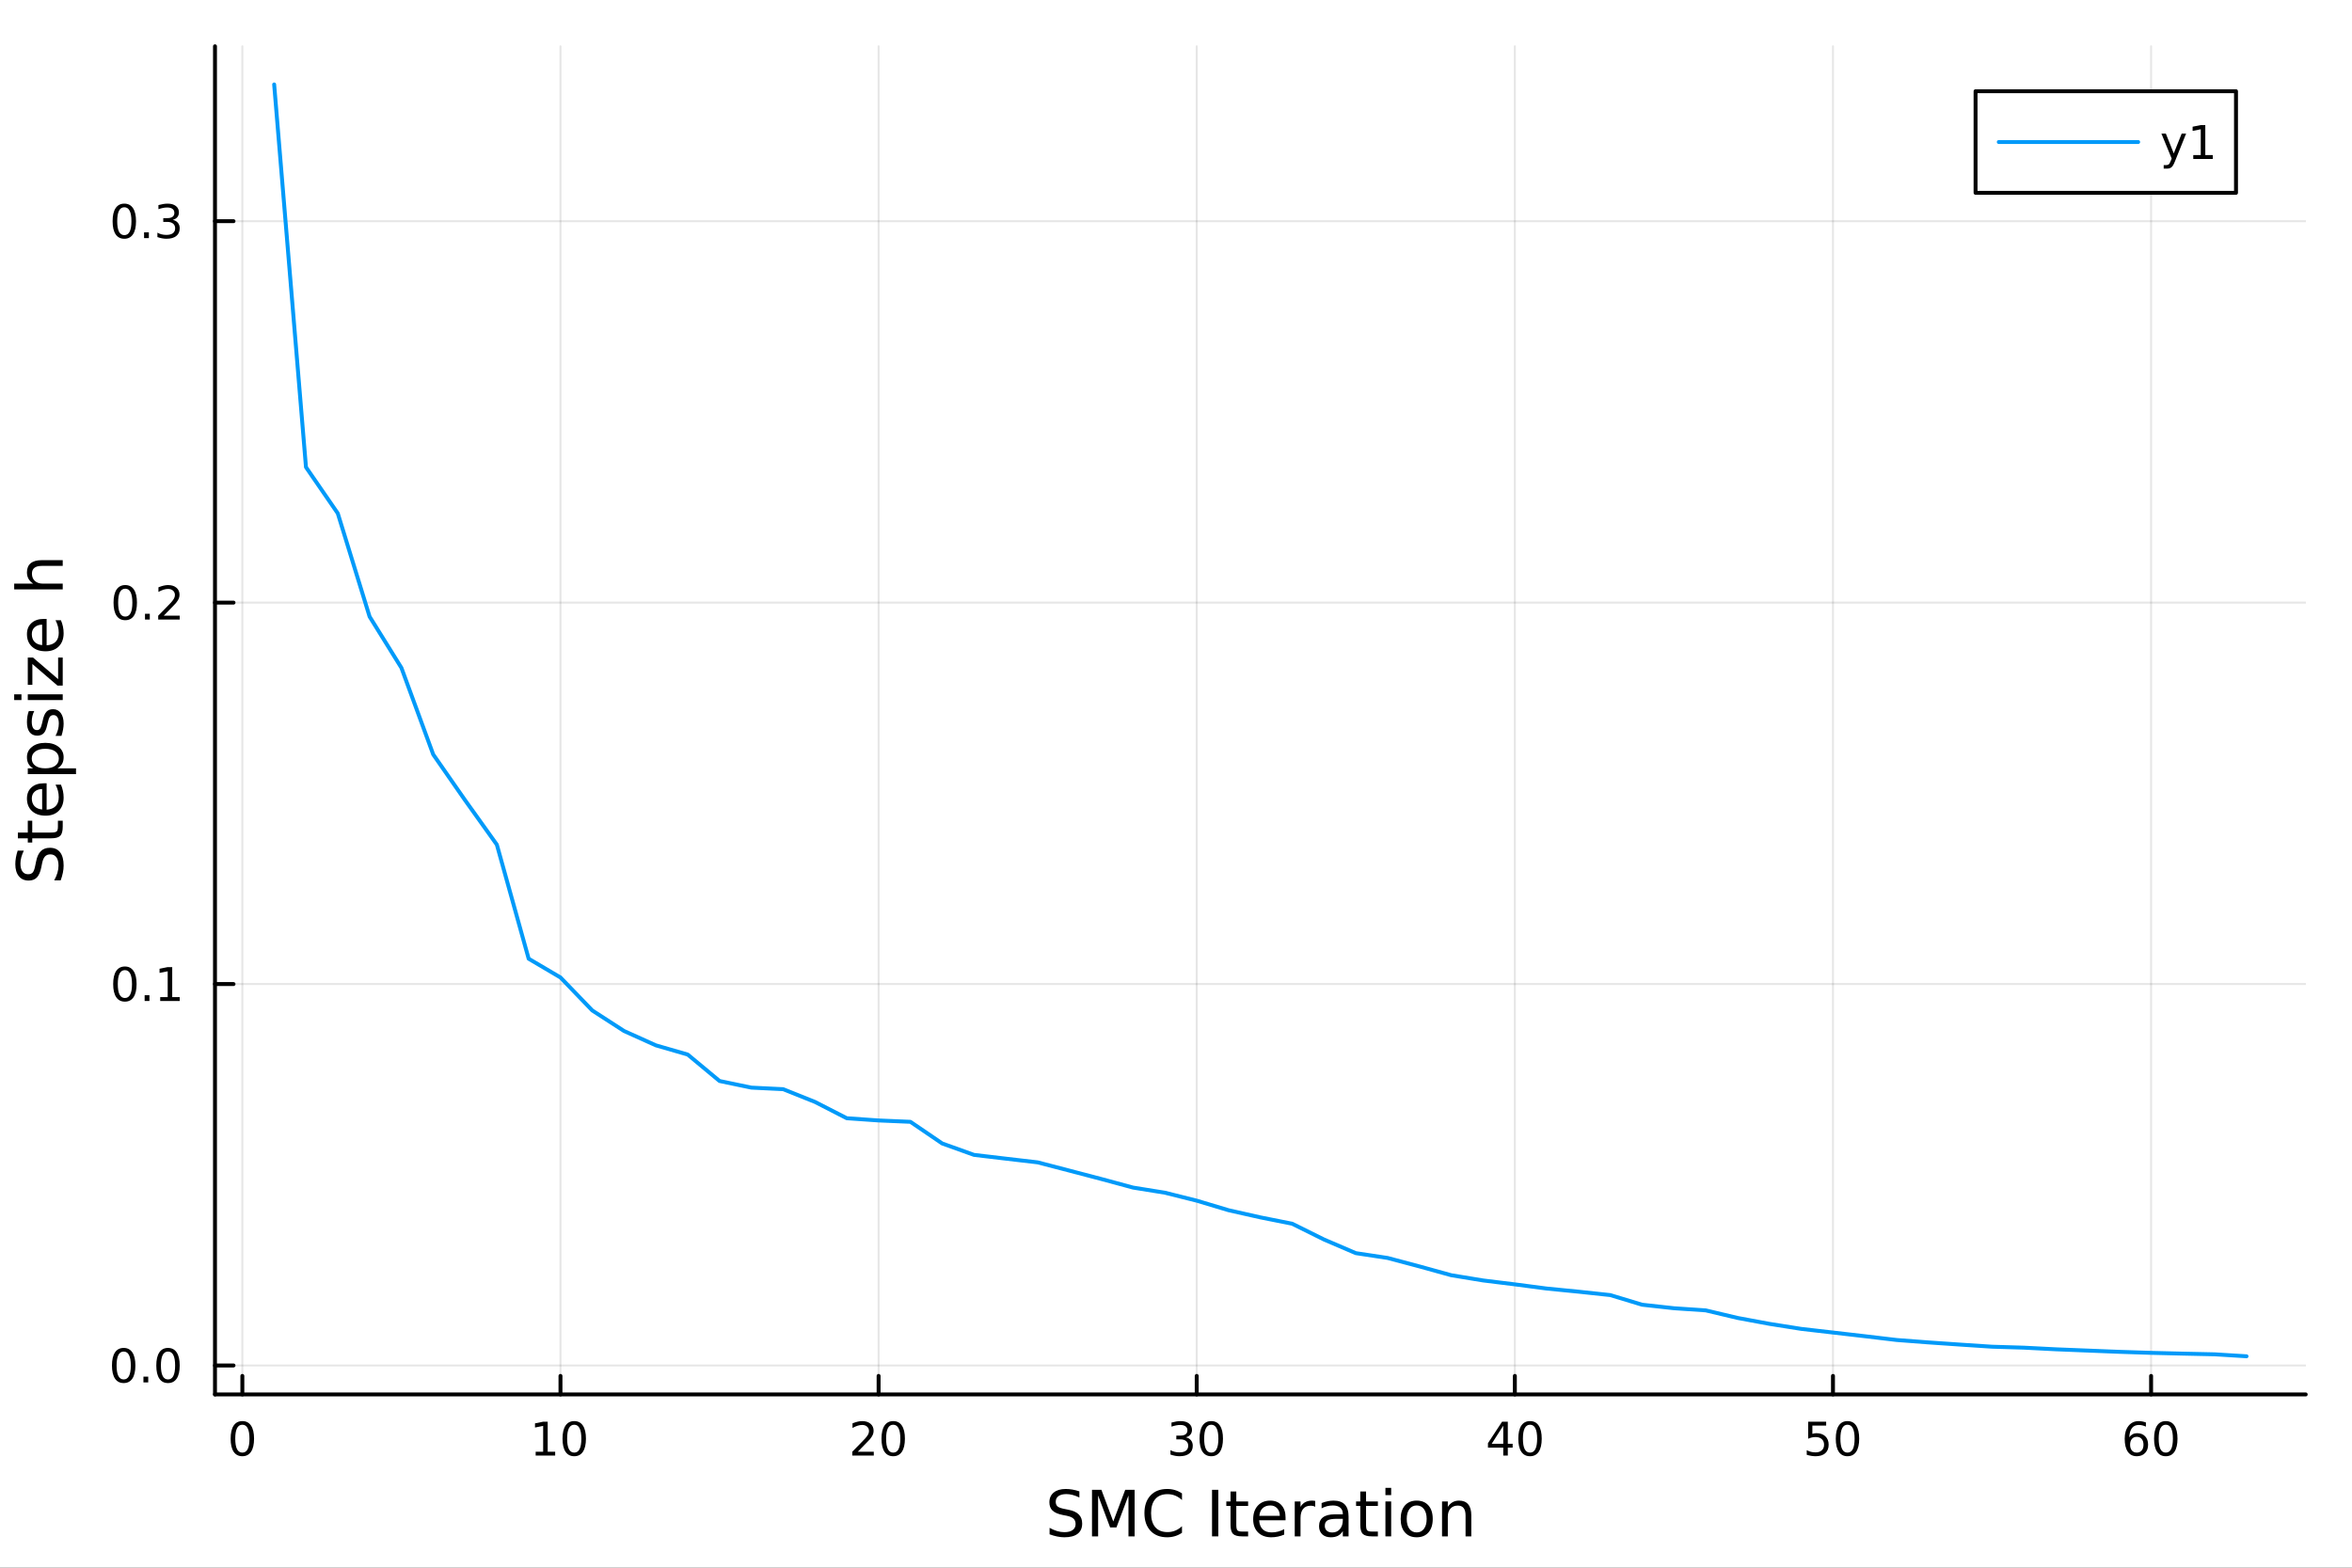 <?xml version="1.0" encoding="utf-8"?>
<svg xmlns="http://www.w3.org/2000/svg" xmlns:xlink="http://www.w3.org/1999/xlink" width="600" height="400" viewBox="0 0 2400 1600">
<rect x="0" y="0" width="2400" height="1600" fill="#333333" stroke="none"/>
<defs>
  <clipPath id="clip330">
    <rect x="0" y="0" width="2400" height="1600"/>
  </clipPath>
</defs>
<path clip-path="url(#clip330)" d="M0 1600 L2400 1600 L2400 0 L0 0  Z" fill="#ffffff" fill-rule="evenodd" fill-opacity="1"/>
<defs>
  <clipPath id="clip331">
    <rect x="480" y="0" width="1681" height="1600"/>
  </clipPath>
</defs>
<path clip-path="url(#clip330)" d="M219.38 1423.18 L2352.76 1423.18 L2352.76 47.244 L219.38 47.244  Z" fill="#ffffff" fill-rule="evenodd" fill-opacity="1"/>
<defs>
  <clipPath id="clip332">
    <rect x="219" y="47" width="2134" height="1377"/>
  </clipPath>
</defs>
<polyline clip-path="url(#clip332)" style="stroke:#000000; stroke-linecap:round; stroke-linejoin:round; stroke-width:2; stroke-opacity:0.1; fill:none" points="247.297,1423.18 247.297,47.244 "/>
<polyline clip-path="url(#clip332)" style="stroke:#000000; stroke-linecap:round; stroke-linejoin:round; stroke-width:2; stroke-opacity:0.1; fill:none" points="571.913,1423.18 571.913,47.244 "/>
<polyline clip-path="url(#clip332)" style="stroke:#000000; stroke-linecap:round; stroke-linejoin:round; stroke-width:2; stroke-opacity:0.1; fill:none" points="896.529,1423.18 896.529,47.244 "/>
<polyline clip-path="url(#clip332)" style="stroke:#000000; stroke-linecap:round; stroke-linejoin:round; stroke-width:2; stroke-opacity:0.1; fill:none" points="1221.14,1423.18 1221.14,47.244 "/>
<polyline clip-path="url(#clip332)" style="stroke:#000000; stroke-linecap:round; stroke-linejoin:round; stroke-width:2; stroke-opacity:0.1; fill:none" points="1545.76,1423.18 1545.76,47.244 "/>
<polyline clip-path="url(#clip332)" style="stroke:#000000; stroke-linecap:round; stroke-linejoin:round; stroke-width:2; stroke-opacity:0.1; fill:none" points="1870.38,1423.18 1870.38,47.244 "/>
<polyline clip-path="url(#clip332)" style="stroke:#000000; stroke-linecap:round; stroke-linejoin:round; stroke-width:2; stroke-opacity:0.1; fill:none" points="2194.99,1423.18 2194.99,47.244 "/>
<polyline clip-path="url(#clip332)" style="stroke:#000000; stroke-linecap:round; stroke-linejoin:round; stroke-width:2; stroke-opacity:0.1; fill:none" points="219.38,1393.62 2352.76,1393.62 "/>
<polyline clip-path="url(#clip332)" style="stroke:#000000; stroke-linecap:round; stroke-linejoin:round; stroke-width:2; stroke-opacity:0.1; fill:none" points="219.38,1004.33 2352.76,1004.33 "/>
<polyline clip-path="url(#clip332)" style="stroke:#000000; stroke-linecap:round; stroke-linejoin:round; stroke-width:2; stroke-opacity:0.1; fill:none" points="219.38,615.032 2352.76,615.032 "/>
<polyline clip-path="url(#clip332)" style="stroke:#000000; stroke-linecap:round; stroke-linejoin:round; stroke-width:2; stroke-opacity:0.1; fill:none" points="219.38,225.738 2352.76,225.738 "/>
<polyline clip-path="url(#clip330)" style="stroke:#000000; stroke-linecap:round; stroke-linejoin:round; stroke-width:4; stroke-opacity:1; fill:none" points="219.38,1423.18 2352.76,1423.18 "/>
<polyline clip-path="url(#clip330)" style="stroke:#000000; stroke-linecap:round; stroke-linejoin:round; stroke-width:4; stroke-opacity:1; fill:none" points="247.297,1423.18 247.297,1404.28 "/>
<polyline clip-path="url(#clip330)" style="stroke:#000000; stroke-linecap:round; stroke-linejoin:round; stroke-width:4; stroke-opacity:1; fill:none" points="571.913,1423.18 571.913,1404.28 "/>
<polyline clip-path="url(#clip330)" style="stroke:#000000; stroke-linecap:round; stroke-linejoin:round; stroke-width:4; stroke-opacity:1; fill:none" points="896.529,1423.18 896.529,1404.28 "/>
<polyline clip-path="url(#clip330)" style="stroke:#000000; stroke-linecap:round; stroke-linejoin:round; stroke-width:4; stroke-opacity:1; fill:none" points="1221.14,1423.18 1221.14,1404.28 "/>
<polyline clip-path="url(#clip330)" style="stroke:#000000; stroke-linecap:round; stroke-linejoin:round; stroke-width:4; stroke-opacity:1; fill:none" points="1545.76,1423.18 1545.76,1404.28 "/>
<polyline clip-path="url(#clip330)" style="stroke:#000000; stroke-linecap:round; stroke-linejoin:round; stroke-width:4; stroke-opacity:1; fill:none" points="1870.38,1423.18 1870.38,1404.28 "/>
<polyline clip-path="url(#clip330)" style="stroke:#000000; stroke-linecap:round; stroke-linejoin:round; stroke-width:4; stroke-opacity:1; fill:none" points="2194.99,1423.18 2194.99,1404.28 "/>
<path clip-path="url(#clip330)" d="M247.297 1454.1 Q243.686 1454.1 241.857 1457.66 Q240.052 1461.2 240.052 1468.33 Q240.052 1475.44 241.857 1479.01 Q243.686 1482.55 247.297 1482.55 Q250.931 1482.55 252.737 1479.01 Q254.566 1475.44 254.566 1468.33 Q254.566 1461.2 252.737 1457.66 Q250.931 1454.1 247.297 1454.1 M247.297 1450.39 Q253.107 1450.39 256.163 1455 Q259.242 1459.58 259.242 1468.33 Q259.242 1477.06 256.163 1481.67 Q253.107 1486.25 247.297 1486.25 Q241.487 1486.25 238.408 1481.67 Q235.353 1477.06 235.353 1468.33 Q235.353 1459.58 238.408 1455 Q241.487 1450.39 247.297 1450.39 Z" fill="#000000" fill-rule="nonzero" fill-opacity="1" /><path clip-path="url(#clip330)" d="M546.601 1481.64 L554.24 1481.64 L554.24 1455.28 L545.929 1456.95 L545.929 1452.69 L554.193 1451.02 L558.869 1451.02 L558.869 1481.64 L566.508 1481.64 L566.508 1485.58 L546.601 1485.58 L546.601 1481.64 Z" fill="#000000" fill-rule="nonzero" fill-opacity="1" /><path clip-path="url(#clip330)" d="M585.952 1454.1 Q582.341 1454.1 580.513 1457.66 Q578.707 1461.2 578.707 1468.33 Q578.707 1475.44 580.513 1479.01 Q582.341 1482.55 585.952 1482.55 Q589.587 1482.55 591.392 1479.01 Q593.221 1475.44 593.221 1468.33 Q593.221 1461.2 591.392 1457.66 Q589.587 1454.1 585.952 1454.1 M585.952 1450.39 Q591.762 1450.39 594.818 1455 Q597.897 1459.58 597.897 1468.33 Q597.897 1477.06 594.818 1481.67 Q591.762 1486.25 585.952 1486.25 Q580.142 1486.25 577.063 1481.67 Q574.008 1477.06 574.008 1468.33 Q574.008 1459.58 577.063 1455 Q580.142 1450.39 585.952 1450.39 Z" fill="#000000" fill-rule="nonzero" fill-opacity="1" /><path clip-path="url(#clip330)" d="M875.302 1481.64 L891.622 1481.64 L891.622 1485.58 L869.677 1485.58 L869.677 1481.64 Q872.339 1478.89 876.923 1474.26 Q881.529 1469.61 882.71 1468.27 Q884.955 1465.74 885.835 1464.01 Q886.737 1462.25 886.737 1460.56 Q886.737 1457.8 884.793 1456.07 Q882.872 1454.33 879.77 1454.33 Q877.571 1454.33 875.117 1455.09 Q872.686 1455.86 869.909 1457.41 L869.909 1452.69 Q872.733 1451.55 875.186 1450.97 Q877.64 1450.39 879.677 1450.39 Q885.048 1450.39 888.242 1453.08 Q891.436 1455.77 891.436 1460.26 Q891.436 1462.39 890.626 1464.31 Q889.839 1466.2 887.733 1468.8 Q887.154 1469.47 884.052 1472.69 Q880.95 1475.88 875.302 1481.64 Z" fill="#000000" fill-rule="nonzero" fill-opacity="1" /><path clip-path="url(#clip330)" d="M911.436 1454.1 Q907.825 1454.1 905.996 1457.66 Q904.191 1461.2 904.191 1468.33 Q904.191 1475.44 905.996 1479.01 Q907.825 1482.55 911.436 1482.55 Q915.071 1482.55 916.876 1479.01 Q918.705 1475.44 918.705 1468.33 Q918.705 1461.2 916.876 1457.66 Q915.071 1454.1 911.436 1454.1 M911.436 1450.39 Q917.246 1450.39 920.302 1455 Q923.381 1459.58 923.381 1468.33 Q923.381 1477.06 920.302 1481.67 Q917.246 1486.25 911.436 1486.25 Q905.626 1486.25 902.547 1481.67 Q899.492 1477.06 899.492 1468.33 Q899.492 1459.58 902.547 1455 Q905.626 1450.39 911.436 1450.39 Z" fill="#000000" fill-rule="nonzero" fill-opacity="1" /><path clip-path="url(#clip330)" d="M1209.99 1466.95 Q1213.34 1467.66 1215.22 1469.93 Q1217.12 1472.2 1217.12 1475.53 Q1217.12 1480.65 1213.6 1483.45 Q1210.08 1486.25 1203.6 1486.25 Q1201.42 1486.25 1199.11 1485.81 Q1196.82 1485.39 1194.36 1484.54 L1194.36 1480.02 Q1196.31 1481.16 1198.62 1481.74 Q1200.94 1482.32 1203.46 1482.32 Q1207.86 1482.32 1210.15 1480.58 Q1212.46 1478.84 1212.46 1475.53 Q1212.46 1472.48 1210.31 1470.77 Q1208.18 1469.03 1204.36 1469.03 L1200.33 1469.03 L1200.33 1465.19 L1204.55 1465.19 Q1208 1465.19 1209.83 1463.82 Q1211.65 1462.43 1211.65 1459.84 Q1211.65 1457.18 1209.76 1455.77 Q1207.88 1454.33 1204.36 1454.33 Q1202.44 1454.33 1200.24 1454.75 Q1198.04 1455.16 1195.4 1456.04 L1195.4 1451.88 Q1198.07 1451.14 1200.38 1450.77 Q1202.72 1450.39 1204.78 1450.39 Q1210.1 1450.39 1213.21 1452.83 Q1216.31 1455.23 1216.31 1459.35 Q1216.31 1462.22 1214.66 1464.21 Q1213.02 1466.18 1209.99 1466.95 Z" fill="#000000" fill-rule="nonzero" fill-opacity="1" /><path clip-path="url(#clip330)" d="M1235.98 1454.1 Q1232.37 1454.1 1230.54 1457.66 Q1228.74 1461.2 1228.74 1468.33 Q1228.74 1475.44 1230.54 1479.01 Q1232.37 1482.55 1235.98 1482.55 Q1239.62 1482.55 1241.42 1479.01 Q1243.25 1475.44 1243.25 1468.33 Q1243.25 1461.2 1241.42 1457.66 Q1239.62 1454.1 1235.98 1454.1 M1235.98 1450.39 Q1241.79 1450.39 1244.85 1455 Q1247.93 1459.58 1247.93 1468.33 Q1247.93 1477.06 1244.85 1481.67 Q1241.79 1486.25 1235.98 1486.25 Q1230.17 1486.25 1227.09 1481.67 Q1224.04 1477.06 1224.04 1468.33 Q1224.04 1459.58 1227.09 1455 Q1230.17 1450.39 1235.98 1450.39 Z" fill="#000000" fill-rule="nonzero" fill-opacity="1" /><path clip-path="url(#clip330)" d="M1533.93 1455.09 L1522.13 1473.54 L1533.93 1473.54 L1533.93 1455.09 M1532.71 1451.02 L1538.58 1451.02 L1538.58 1473.54 L1543.52 1473.54 L1543.52 1477.43 L1538.58 1477.43 L1538.58 1485.58 L1533.93 1485.58 L1533.93 1477.43 L1518.33 1477.43 L1518.33 1472.92 L1532.71 1451.02 Z" fill="#000000" fill-rule="nonzero" fill-opacity="1" /><path clip-path="url(#clip330)" d="M1561.25 1454.1 Q1557.64 1454.1 1555.81 1457.66 Q1554 1461.2 1554 1468.33 Q1554 1475.44 1555.81 1479.01 Q1557.64 1482.55 1561.25 1482.55 Q1564.88 1482.55 1566.69 1479.01 Q1568.52 1475.44 1568.52 1468.33 Q1568.52 1461.2 1566.69 1457.66 Q1564.88 1454.1 1561.25 1454.1 M1561.25 1450.39 Q1567.06 1450.39 1570.11 1455 Q1573.19 1459.58 1573.19 1468.33 Q1573.19 1477.06 1570.11 1481.67 Q1567.06 1486.25 1561.25 1486.25 Q1555.44 1486.25 1552.36 1481.67 Q1549.3 1477.06 1549.3 1468.33 Q1549.3 1459.58 1552.36 1455 Q1555.44 1450.39 1561.25 1450.39 Z" fill="#000000" fill-rule="nonzero" fill-opacity="1" /><path clip-path="url(#clip330)" d="M1845.08 1451.02 L1863.43 1451.02 L1863.43 1454.96 L1849.36 1454.96 L1849.36 1463.43 Q1850.38 1463.08 1851.4 1462.92 Q1852.41 1462.73 1853.43 1462.73 Q1859.22 1462.73 1862.6 1465.9 Q1865.98 1469.08 1865.98 1474.49 Q1865.98 1480.07 1862.51 1483.17 Q1859.03 1486.25 1852.71 1486.25 Q1850.54 1486.25 1848.27 1485.88 Q1846.02 1485.51 1843.62 1484.77 L1843.62 1480.07 Q1845.7 1481.2 1847.92 1481.76 Q1850.15 1482.32 1852.62 1482.32 Q1856.63 1482.32 1858.96 1480.21 Q1861.3 1478.1 1861.3 1474.49 Q1861.3 1470.88 1858.96 1468.77 Q1856.63 1466.67 1852.62 1466.67 Q1850.75 1466.67 1848.87 1467.08 Q1847.02 1467.5 1845.08 1468.38 L1845.08 1451.02 Z" fill="#000000" fill-rule="nonzero" fill-opacity="1" /><path clip-path="url(#clip330)" d="M1885.19 1454.1 Q1881.58 1454.1 1879.75 1457.66 Q1877.95 1461.2 1877.95 1468.33 Q1877.95 1475.44 1879.75 1479.01 Q1881.58 1482.55 1885.19 1482.55 Q1888.83 1482.55 1890.63 1479.01 Q1892.46 1475.44 1892.46 1468.33 Q1892.46 1461.2 1890.63 1457.66 Q1888.83 1454.1 1885.19 1454.1 M1885.19 1450.39 Q1891 1450.39 1894.06 1455 Q1897.14 1459.58 1897.14 1468.33 Q1897.14 1477.06 1894.06 1481.67 Q1891 1486.25 1885.19 1486.25 Q1879.38 1486.25 1876.3 1481.67 Q1873.25 1477.06 1873.25 1468.33 Q1873.25 1459.58 1876.3 1455 Q1879.38 1450.39 1885.19 1450.39 Z" fill="#000000" fill-rule="nonzero" fill-opacity="1" /><path clip-path="url(#clip330)" d="M2180.4 1466.44 Q2177.25 1466.44 2175.4 1468.59 Q2173.57 1470.74 2173.57 1474.49 Q2173.57 1478.22 2175.4 1480.39 Q2177.25 1482.55 2180.4 1482.55 Q2183.55 1482.55 2185.37 1480.39 Q2187.23 1478.22 2187.23 1474.49 Q2187.23 1470.74 2185.37 1468.59 Q2183.55 1466.44 2180.4 1466.44 M2189.68 1451.78 L2189.68 1456.04 Q2187.92 1455.21 2186.12 1454.77 Q2184.33 1454.33 2182.57 1454.33 Q2177.94 1454.33 2175.49 1457.45 Q2173.06 1460.58 2172.71 1466.9 Q2174.08 1464.89 2176.14 1463.82 Q2178.2 1462.73 2180.68 1462.73 Q2185.88 1462.73 2188.89 1465.9 Q2191.93 1469.05 2191.93 1474.49 Q2191.93 1479.82 2188.78 1483.03 Q2185.63 1486.25 2180.4 1486.25 Q2174.4 1486.25 2171.23 1481.67 Q2168.06 1477.06 2168.06 1468.33 Q2168.06 1460.14 2171.95 1455.28 Q2175.84 1450.39 2182.39 1450.39 Q2184.15 1450.39 2185.93 1450.74 Q2187.74 1451.09 2189.68 1451.78 Z" fill="#000000" fill-rule="nonzero" fill-opacity="1" /><path clip-path="url(#clip330)" d="M2209.98 1454.1 Q2206.37 1454.1 2204.54 1457.66 Q2202.74 1461.2 2202.74 1468.33 Q2202.74 1475.44 2204.54 1479.01 Q2206.37 1482.55 2209.98 1482.55 Q2213.62 1482.55 2215.42 1479.01 Q2217.25 1475.44 2217.25 1468.33 Q2217.25 1461.2 2215.42 1457.66 Q2213.62 1454.1 2209.98 1454.1 M2209.98 1450.39 Q2215.79 1450.39 2218.85 1455 Q2221.93 1459.58 2221.93 1468.33 Q2221.93 1477.06 2218.85 1481.67 Q2215.79 1486.25 2209.98 1486.25 Q2204.17 1486.25 2201.09 1481.67 Q2198.04 1477.06 2198.04 1468.33 Q2198.04 1459.58 2201.09 1455 Q2204.17 1450.39 2209.98 1450.39 Z" fill="#000000" fill-rule="nonzero" fill-opacity="1" /><path clip-path="url(#clip330)" d="M1101.4 1522.08 L1101.4 1528.35 Q1097.74 1526.6 1094.49 1525.74 Q1091.25 1524.88 1088.22 1524.88 Q1082.97 1524.88 1080.11 1526.92 Q1077.27 1528.96 1077.27 1532.71 Q1077.27 1535.87 1079.15 1537.49 Q1081.06 1539.08 1086.34 1540.07 L1090.23 1540.86 Q1097.42 1542.23 1100.83 1545.7 Q1104.26 1549.14 1104.26 1554.93 Q1104.26 1561.84 1099.62 1565.4 Q1095 1568.97 1086.06 1568.97 Q1082.68 1568.97 1078.86 1568.2 Q1075.08 1567.44 1071 1565.94 L1071 1559.32 Q1074.92 1561.52 1078.67 1562.63 Q1082.43 1563.75 1086.06 1563.75 Q1091.56 1563.75 1094.56 1561.58 Q1097.55 1559.42 1097.55 1555.41 Q1097.55 1551.91 1095.38 1549.93 Q1093.25 1547.96 1088.35 1546.97 L1084.43 1546.21 Q1077.24 1544.78 1074.03 1541.72 Q1070.81 1538.67 1070.81 1533.22 Q1070.81 1526.92 1075.24 1523.29 Q1079.69 1519.66 1087.49 1519.66 Q1090.83 1519.66 1094.3 1520.27 Q1097.77 1520.87 1101.4 1522.08 Z" fill="#000000" fill-rule="nonzero" fill-opacity="1" /><path clip-path="url(#clip330)" d="M1114.29 1520.52 L1123.87 1520.52 L1136 1552.86 L1148.19 1520.52 L1157.77 1520.52 L1157.77 1568.04 L1151.5 1568.04 L1151.5 1526.32 L1139.24 1558.91 L1132.78 1558.91 L1120.53 1526.32 L1120.53 1568.04 L1114.29 1568.04 L1114.29 1520.52 Z" fill="#000000" fill-rule="nonzero" fill-opacity="1" /><path clip-path="url(#clip330)" d="M1206.11 1524.18 L1206.11 1530.96 Q1202.87 1527.94 1199.18 1526.44 Q1195.52 1524.95 1191.38 1524.95 Q1183.23 1524.95 1178.9 1529.95 Q1174.57 1534.91 1174.57 1544.33 Q1174.57 1553.72 1178.9 1558.72 Q1183.23 1563.68 1191.38 1563.68 Q1195.52 1563.68 1199.18 1562.19 Q1202.87 1560.69 1206.11 1557.67 L1206.11 1564.38 Q1202.74 1566.68 1198.95 1567.82 Q1195.2 1568.97 1191 1568.97 Q1180.21 1568.97 1174 1562.38 Q1167.79 1555.76 1167.79 1544.33 Q1167.79 1532.87 1174 1526.28 Q1180.21 1519.66 1191 1519.66 Q1195.26 1519.66 1199.02 1520.81 Q1202.8 1521.92 1206.11 1524.18 Z" fill="#000000" fill-rule="nonzero" fill-opacity="1" /><path clip-path="url(#clip330)" d="M1236.77 1520.52 L1243.19 1520.52 L1243.19 1568.04 L1236.77 1568.04 L1236.77 1520.52 Z" fill="#000000" fill-rule="nonzero" fill-opacity="1" /><path clip-path="url(#clip330)" d="M1261.53 1522.27 L1261.53 1532.4 L1273.59 1532.4 L1273.59 1536.95 L1261.53 1536.95 L1261.53 1556.3 Q1261.53 1560.66 1262.71 1561.9 Q1263.92 1563.14 1267.58 1563.14 L1273.59 1563.14 L1273.59 1568.04 L1267.58 1568.04 Q1260.8 1568.04 1258.22 1565.53 Q1255.64 1562.98 1255.64 1556.3 L1255.64 1536.95 L1251.34 1536.95 L1251.34 1532.4 L1255.64 1532.4 L1255.64 1522.27 L1261.53 1522.27 Z" fill="#000000" fill-rule="nonzero" fill-opacity="1" /><path clip-path="url(#clip330)" d="M1311.79 1548.76 L1311.79 1551.62 L1284.86 1551.62 Q1285.24 1557.67 1288.49 1560.85 Q1291.77 1564 1297.59 1564 Q1300.96 1564 1304.11 1563.17 Q1307.3 1562.35 1310.42 1560.69 L1310.42 1566.23 Q1307.27 1567.57 1303.96 1568.27 Q1300.65 1568.97 1297.24 1568.97 Q1288.71 1568.97 1283.71 1564 Q1278.75 1559.04 1278.75 1550.57 Q1278.75 1541.82 1283.46 1536.69 Q1288.2 1531.54 1296.22 1531.54 Q1303.41 1531.54 1307.58 1536.18 Q1311.79 1540.8 1311.79 1548.76 M1305.93 1547.04 Q1305.87 1542.23 1303.22 1539.37 Q1300.61 1536.5 1296.28 1536.5 Q1291.38 1536.5 1288.42 1539.27 Q1285.5 1542.04 1285.05 1547.07 L1305.93 1547.04 Z" fill="#000000" fill-rule="nonzero" fill-opacity="1" /><path clip-path="url(#clip330)" d="M1342.05 1537.87 Q1341.07 1537.3 1339.89 1537.04 Q1338.74 1536.76 1337.34 1536.76 Q1332.38 1536.76 1329.7 1540 Q1327.06 1543.22 1327.06 1549.27 L1327.06 1568.04 L1321.17 1568.04 L1321.17 1532.4 L1327.06 1532.4 L1327.06 1537.93 Q1328.91 1534.69 1331.87 1533.13 Q1334.83 1531.54 1339.06 1531.54 Q1339.67 1531.54 1340.4 1531.63 Q1341.13 1531.7 1342.02 1531.85 L1342.05 1537.87 Z" fill="#000000" fill-rule="nonzero" fill-opacity="1" /><path clip-path="url(#clip330)" d="M1364.4 1550.12 Q1357.3 1550.12 1354.56 1551.75 Q1351.83 1553.37 1351.83 1557.29 Q1351.83 1560.4 1353.86 1562.25 Q1355.93 1564.07 1359.46 1564.07 Q1364.33 1564.07 1367.26 1560.63 Q1370.22 1557.16 1370.22 1551.43 L1370.22 1550.12 L1364.4 1550.12 M1376.08 1547.71 L1376.08 1568.04 L1370.22 1568.04 L1370.22 1562.63 Q1368.22 1565.88 1365.23 1567.44 Q1362.23 1568.97 1357.91 1568.97 Q1352.43 1568.97 1349.18 1565.91 Q1345.97 1562.82 1345.97 1557.67 Q1345.97 1551.65 1349.98 1548.6 Q1354.02 1545.54 1362.01 1545.54 L1370.22 1545.54 L1370.22 1544.97 Q1370.22 1540.93 1367.55 1538.73 Q1364.91 1536.5 1360.1 1536.5 Q1357.05 1536.5 1354.15 1537.23 Q1351.25 1537.97 1348.58 1539.43 L1348.58 1534.02 Q1351.79 1532.78 1354.82 1532.17 Q1357.84 1531.54 1360.71 1531.54 Q1368.44 1531.54 1372.26 1535.55 Q1376.08 1539.56 1376.08 1547.71 Z" fill="#000000" fill-rule="nonzero" fill-opacity="1" /><path clip-path="url(#clip330)" d="M1393.93 1522.27 L1393.93 1532.4 L1406 1532.4 L1406 1536.95 L1393.93 1536.95 L1393.93 1556.3 Q1393.93 1560.66 1395.11 1561.9 Q1396.32 1563.14 1399.98 1563.14 L1406 1563.14 L1406 1568.04 L1399.98 1568.04 Q1393.2 1568.04 1390.62 1565.53 Q1388.05 1562.98 1388.05 1556.3 L1388.05 1536.95 L1383.75 1536.95 L1383.75 1532.4 L1388.05 1532.4 L1388.05 1522.27 L1393.93 1522.27 Z" fill="#000000" fill-rule="nonzero" fill-opacity="1" /><path clip-path="url(#clip330)" d="M1413.7 1532.4 L1419.56 1532.4 L1419.56 1568.04 L1413.7 1568.04 L1413.7 1532.4 M1413.7 1518.52 L1419.56 1518.52 L1419.56 1525.93 L1413.7 1525.93 L1413.7 1518.52 Z" fill="#000000" fill-rule="nonzero" fill-opacity="1" /><path clip-path="url(#clip330)" d="M1445.62 1536.5 Q1440.91 1536.5 1438.18 1540.19 Q1435.44 1543.85 1435.44 1550.25 Q1435.44 1556.65 1438.14 1560.34 Q1440.88 1564 1445.62 1564 Q1450.3 1564 1453.04 1560.31 Q1455.78 1556.62 1455.78 1550.25 Q1455.78 1543.92 1453.04 1540.23 Q1450.3 1536.5 1445.62 1536.5 M1445.62 1531.54 Q1453.26 1531.54 1457.62 1536.5 Q1461.98 1541.47 1461.98 1550.25 Q1461.98 1559 1457.62 1564 Q1453.26 1568.97 1445.62 1568.97 Q1437.95 1568.97 1433.59 1564 Q1429.26 1559 1429.26 1550.25 Q1429.26 1541.47 1433.59 1536.5 Q1437.95 1531.54 1445.62 1531.54 Z" fill="#000000" fill-rule="nonzero" fill-opacity="1" /><path clip-path="url(#clip330)" d="M1501.32 1546.53 L1501.32 1568.04 L1495.47 1568.04 L1495.47 1546.72 Q1495.47 1541.66 1493.49 1539.14 Q1491.52 1536.63 1487.57 1536.63 Q1482.83 1536.63 1480.09 1539.65 Q1477.36 1542.68 1477.36 1547.9 L1477.36 1568.04 L1471.47 1568.04 L1471.47 1532.4 L1477.36 1532.4 L1477.36 1537.93 Q1479.46 1534.72 1482.29 1533.13 Q1485.16 1531.54 1488.88 1531.54 Q1495.02 1531.54 1498.17 1535.36 Q1501.32 1539.14 1501.32 1546.53 Z" fill="#000000" fill-rule="nonzero" fill-opacity="1" /><polyline clip-path="url(#clip330)" style="stroke:#000000; stroke-linecap:round; stroke-linejoin:round; stroke-width:4; stroke-opacity:1; fill:none" points="219.38,1423.18 219.38,47.244 "/>
<polyline clip-path="url(#clip330)" style="stroke:#000000; stroke-linecap:round; stroke-linejoin:round; stroke-width:4; stroke-opacity:1; fill:none" points="219.38,1393.62 238.278,1393.62 "/>
<polyline clip-path="url(#clip330)" style="stroke:#000000; stroke-linecap:round; stroke-linejoin:round; stroke-width:4; stroke-opacity:1; fill:none" points="219.38,1004.33 238.278,1004.33 "/>
<polyline clip-path="url(#clip330)" style="stroke:#000000; stroke-linecap:round; stroke-linejoin:round; stroke-width:4; stroke-opacity:1; fill:none" points="219.38,615.032 238.278,615.032 "/>
<polyline clip-path="url(#clip330)" style="stroke:#000000; stroke-linecap:round; stroke-linejoin:round; stroke-width:4; stroke-opacity:1; fill:none" points="219.38,225.738 238.278,225.738 "/>
<path clip-path="url(#clip330)" d="M126.205 1379.42 Q122.593 1379.42 120.765 1382.98 Q118.959 1386.52 118.959 1393.65 Q118.959 1400.76 120.765 1404.33 Q122.593 1407.87 126.205 1407.87 Q129.839 1407.87 131.644 1404.33 Q133.473 1400.76 133.473 1393.65 Q133.473 1386.52 131.644 1382.98 Q129.839 1379.42 126.205 1379.42 M126.205 1375.71 Q132.015 1375.71 135.07 1380.32 Q138.149 1384.9 138.149 1393.65 Q138.149 1402.38 135.07 1406.99 Q132.015 1411.57 126.205 1411.57 Q120.394 1411.57 117.316 1406.99 Q114.26 1402.38 114.26 1393.65 Q114.26 1384.9 117.316 1380.32 Q120.394 1375.71 126.205 1375.71 Z" fill="#000000" fill-rule="nonzero" fill-opacity="1" /><path clip-path="url(#clip330)" d="M146.366 1405.02 L151.251 1405.02 L151.251 1410.9 L146.366 1410.9 L146.366 1405.02 Z" fill="#000000" fill-rule="nonzero" fill-opacity="1" /><path clip-path="url(#clip330)" d="M171.436 1379.42 Q167.825 1379.42 165.996 1382.98 Q164.19 1386.52 164.19 1393.65 Q164.19 1400.76 165.996 1404.33 Q167.825 1407.87 171.436 1407.87 Q175.07 1407.87 176.876 1404.33 Q178.704 1400.76 178.704 1393.65 Q178.704 1386.52 176.876 1382.98 Q175.07 1379.42 171.436 1379.42 M171.436 1375.71 Q177.246 1375.71 180.301 1380.32 Q183.38 1384.9 183.38 1393.65 Q183.38 1402.38 180.301 1406.99 Q177.246 1411.57 171.436 1411.57 Q165.626 1411.57 162.547 1406.99 Q159.491 1402.38 159.491 1393.65 Q159.491 1384.9 162.547 1380.32 Q165.626 1375.71 171.436 1375.71 Z" fill="#000000" fill-rule="nonzero" fill-opacity="1" /><path clip-path="url(#clip330)" d="M127.431 990.125 Q123.82 990.125 121.992 993.69 Q120.186 997.231 120.186 1004.36 Q120.186 1011.47 121.992 1015.03 Q123.82 1018.57 127.431 1018.57 Q131.066 1018.57 132.871 1015.03 Q134.7 1011.47 134.7 1004.36 Q134.7 997.231 132.871 993.69 Q131.066 990.125 127.431 990.125 M127.431 986.421 Q133.242 986.421 136.297 991.028 Q139.376 995.611 139.376 1004.36 Q139.376 1013.09 136.297 1017.69 Q133.242 1022.28 127.431 1022.28 Q121.621 1022.28 118.543 1017.69 Q115.487 1013.09 115.487 1004.36 Q115.487 995.611 118.543 991.028 Q121.621 986.421 127.431 986.421 Z" fill="#000000" fill-rule="nonzero" fill-opacity="1" /><path clip-path="url(#clip330)" d="M147.593 1015.73 L152.478 1015.73 L152.478 1021.61 L147.593 1021.61 L147.593 1015.73 Z" fill="#000000" fill-rule="nonzero" fill-opacity="1" /><path clip-path="url(#clip330)" d="M163.473 1017.67 L171.112 1017.67 L171.112 991.305 L162.802 992.972 L162.802 988.713 L171.065 987.046 L175.741 987.046 L175.741 1017.67 L183.38 1017.67 L183.38 1021.61 L163.473 1021.61 L163.473 1017.67 Z" fill="#000000" fill-rule="nonzero" fill-opacity="1" /><path clip-path="url(#clip330)" d="M127.802 600.831 Q124.191 600.831 122.362 604.396 Q120.556 607.937 120.556 615.067 Q120.556 622.173 122.362 625.738 Q124.191 629.28 127.802 629.28 Q131.436 629.28 133.242 625.738 Q135.07 622.173 135.07 615.067 Q135.07 607.937 133.242 604.396 Q131.436 600.831 127.802 600.831 M127.802 597.127 Q133.612 597.127 136.667 601.734 Q139.746 606.317 139.746 615.067 Q139.746 623.794 136.667 628.4 Q133.612 632.984 127.802 632.984 Q121.992 632.984 118.913 628.4 Q115.857 623.794 115.857 615.067 Q115.857 606.317 118.913 601.734 Q121.992 597.127 127.802 597.127 Z" fill="#000000" fill-rule="nonzero" fill-opacity="1" /><path clip-path="url(#clip330)" d="M147.964 626.433 L152.848 626.433 L152.848 632.312 L147.964 632.312 L147.964 626.433 Z" fill="#000000" fill-rule="nonzero" fill-opacity="1" /><path clip-path="url(#clip330)" d="M167.061 628.377 L183.38 628.377 L183.38 632.312 L161.436 632.312 L161.436 628.377 Q164.098 625.622 168.681 620.993 Q173.288 616.34 174.468 614.998 Q176.714 612.474 177.593 610.738 Q178.496 608.979 178.496 607.289 Q178.496 604.535 176.551 602.799 Q174.63 601.062 171.528 601.062 Q169.329 601.062 166.876 601.826 Q164.445 602.59 161.667 604.141 L161.667 599.419 Q164.491 598.285 166.945 597.706 Q169.399 597.127 171.436 597.127 Q176.806 597.127 180.001 599.812 Q183.195 602.498 183.195 606.988 Q183.195 609.118 182.385 611.039 Q181.598 612.937 179.491 615.53 Q178.913 616.201 175.811 619.419 Q172.709 622.613 167.061 628.377 Z" fill="#000000" fill-rule="nonzero" fill-opacity="1" /><path clip-path="url(#clip330)" d="M126.853 211.537 Q123.242 211.537 121.413 215.102 Q119.607 218.644 119.607 225.773 Q119.607 232.88 121.413 236.444 Q123.242 239.986 126.853 239.986 Q130.487 239.986 132.292 236.444 Q134.121 232.88 134.121 225.773 Q134.121 218.644 132.292 215.102 Q130.487 211.537 126.853 211.537 M126.853 207.833 Q132.663 207.833 135.718 212.44 Q138.797 217.023 138.797 225.773 Q138.797 234.5 135.718 239.106 Q132.663 243.69 126.853 243.69 Q121.043 243.69 117.964 239.106 Q114.908 234.5 114.908 225.773 Q114.908 217.023 117.964 212.44 Q121.043 207.833 126.853 207.833 Z" fill="#000000" fill-rule="nonzero" fill-opacity="1" /><path clip-path="url(#clip330)" d="M147.015 237.139 L151.899 237.139 L151.899 243.018 L147.015 243.018 L147.015 237.139 Z" fill="#000000" fill-rule="nonzero" fill-opacity="1" /><path clip-path="url(#clip330)" d="M176.251 224.384 Q179.607 225.102 181.482 227.37 Q183.38 229.639 183.38 232.972 Q183.38 238.088 179.862 240.889 Q176.343 243.69 169.862 243.69 Q167.686 243.69 165.371 243.25 Q163.079 242.833 160.626 241.977 L160.626 237.463 Q162.57 238.597 164.885 239.176 Q167.2 239.755 169.723 239.755 Q174.121 239.755 176.413 238.019 Q178.727 236.282 178.727 232.972 Q178.727 229.917 176.575 228.204 Q174.445 226.468 170.626 226.468 L166.598 226.468 L166.598 222.625 L170.811 222.625 Q174.26 222.625 176.089 221.259 Q177.917 219.87 177.917 217.278 Q177.917 214.616 176.019 213.204 Q174.144 211.769 170.626 211.769 Q168.704 211.769 166.505 212.185 Q164.306 212.602 161.667 213.482 L161.667 209.315 Q164.329 208.574 166.644 208.204 Q168.982 207.833 171.042 207.833 Q176.366 207.833 179.468 210.264 Q182.57 212.671 182.57 216.792 Q182.57 219.662 180.926 221.653 Q179.283 223.62 176.251 224.384 Z" fill="#000000" fill-rule="nonzero" fill-opacity="1" /><path clip-path="url(#clip330)" d="M18.044 868.128 L24.314 868.128 Q22.563 871.788 21.704 875.035 Q20.845 878.281 20.845 881.305 Q20.845 886.557 22.882 889.421 Q24.919 892.254 28.674 892.254 Q31.826 892.254 33.449 890.376 Q35.04 888.466 36.027 883.183 L36.823 879.3 Q38.191 872.106 41.66 868.701 Q45.098 865.263 50.891 865.263 Q57.798 865.263 61.362 869.91 Q64.927 874.525 64.927 883.469 Q64.927 886.843 64.163 890.663 Q63.399 894.45 61.904 898.524 L55.283 898.524 Q57.479 894.609 58.593 890.853 Q59.707 887.098 59.707 883.469 Q59.707 877.963 57.543 874.971 Q55.379 871.979 51.368 871.979 Q47.867 871.979 45.894 874.144 Q43.92 876.276 42.934 881.178 L42.17 885.093 Q40.737 892.286 37.682 895.5 Q34.626 898.715 29.184 898.715 Q22.882 898.715 19.253 894.291 Q15.625 889.835 15.625 882.037 Q15.625 878.695 16.23 875.226 Q16.834 871.756 18.044 868.128 Z" fill="#000000" fill-rule="nonzero" fill-opacity="1" /><path clip-path="url(#clip330)" d="M18.235 849.699 L28.356 849.699 L28.356 837.636 L32.908 837.636 L32.908 849.699 L52.259 849.699 Q56.62 849.699 57.861 848.522 Q59.103 847.312 59.103 843.652 L59.103 837.636 L64.004 837.636 L64.004 843.652 Q64.004 850.431 61.49 853.009 Q58.943 855.587 52.259 855.587 L32.908 855.587 L32.908 859.884 L28.356 859.884 L28.356 855.587 L18.235 855.587 L18.235 849.699 Z" fill="#000000" fill-rule="nonzero" fill-opacity="1" /><path clip-path="url(#clip330)" d="M44.716 799.442 L47.581 799.442 L47.581 826.369 Q53.628 825.987 56.811 822.74 Q59.962 819.462 59.962 813.637 Q59.962 810.264 59.134 807.113 Q58.307 803.93 56.652 800.811 L62.19 800.811 Q63.527 803.962 64.227 807.272 Q64.927 810.582 64.927 813.988 Q64.927 822.518 59.962 827.515 Q54.997 832.48 46.53 832.48 Q37.777 832.48 32.653 827.769 Q27.497 823.027 27.497 815.006 Q27.497 807.813 32.144 803.643 Q36.759 799.442 44.716 799.442 M42.997 805.298 Q38.191 805.362 35.327 808.004 Q32.462 810.614 32.462 814.942 Q32.462 819.844 35.231 822.804 Q38 825.732 43.029 826.178 L42.997 805.298 Z" fill="#000000" fill-rule="nonzero" fill-opacity="1" /><path clip-path="url(#clip330)" d="M58.657 784.164 L77.563 784.164 L77.563 790.053 L28.356 790.053 L28.356 784.164 L33.767 784.164 Q30.584 782.318 29.056 779.517 Q27.497 776.685 27.497 772.77 Q27.497 766.277 32.653 762.234 Q37.809 758.16 46.212 758.16 Q54.615 758.16 59.771 762.234 Q64.927 766.277 64.927 772.77 Q64.927 776.685 63.399 779.517 Q61.84 782.318 58.657 784.164 M46.212 764.24 Q39.751 764.24 36.09 766.913 Q32.398 769.555 32.398 774.202 Q32.398 778.849 36.09 781.522 Q39.751 784.164 46.212 784.164 Q52.673 784.164 56.365 781.522 Q60.026 778.849 60.026 774.202 Q60.026 769.555 56.365 766.913 Q52.673 764.24 46.212 764.24 Z" fill="#000000" fill-rule="nonzero" fill-opacity="1" /><path clip-path="url(#clip330)" d="M29.407 725.727 L34.945 725.727 Q33.672 728.21 33.035 730.883 Q32.398 733.557 32.398 736.421 Q32.398 740.782 33.735 742.978 Q35.072 745.142 37.746 745.142 Q39.783 745.142 40.96 743.583 Q42.106 742.023 43.157 737.313 L43.602 735.307 Q44.939 729.069 47.39 726.459 Q49.809 723.817 54.169 723.817 Q59.134 723.817 62.031 727.764 Q64.927 731.679 64.927 738.554 Q64.927 741.419 64.354 744.538 Q63.813 747.625 62.699 751.063 L56.652 751.063 Q58.339 747.816 59.198 744.665 Q60.026 741.514 60.026 738.427 Q60.026 734.289 58.625 732.061 Q57.193 729.833 54.615 729.833 Q52.228 729.833 50.955 731.456 Q49.681 733.048 48.504 738.49 L48.026 740.527 Q46.88 745.97 44.525 748.389 Q42.138 750.808 38 750.808 Q32.971 750.808 30.234 747.243 Q27.497 743.678 27.497 737.122 Q27.497 733.875 27.974 731.011 Q28.452 728.146 29.407 725.727 Z" fill="#000000" fill-rule="nonzero" fill-opacity="1" /><path clip-path="url(#clip330)" d="M28.356 714.492 L28.356 708.635 L64.004 708.635 L64.004 714.492 L28.356 714.492 M14.479 714.492 L14.479 708.635 L21.895 708.635 L21.895 714.492 L14.479 714.492 Z" fill="#000000" fill-rule="nonzero" fill-opacity="1" /><path clip-path="url(#clip330)" d="M28.356 698.927 L28.356 671.109 L33.703 671.109 L59.325 693.135 L59.325 671.109 L64.004 671.109 L64.004 699.723 L58.657 699.723 L33.035 677.698 L33.035 698.927 L28.356 698.927 Z" fill="#000000" fill-rule="nonzero" fill-opacity="1" /><path clip-path="url(#clip330)" d="M44.716 631.674 L47.581 631.674 L47.581 658.601 Q53.628 658.219 56.811 654.972 Q59.962 651.694 59.962 645.869 Q59.962 642.495 59.134 639.344 Q58.307 636.162 56.652 633.042 L62.19 633.042 Q63.527 636.193 64.227 639.504 Q64.927 642.814 64.927 646.219 Q64.927 654.749 59.962 659.747 Q54.997 664.712 46.53 664.712 Q37.777 664.712 32.653 660.001 Q27.497 655.259 27.497 647.238 Q27.497 640.045 32.144 635.875 Q36.759 631.674 44.716 631.674 M42.997 637.53 Q38.191 637.594 35.327 640.236 Q32.462 642.846 32.462 647.174 Q32.462 652.076 35.231 655.036 Q38 657.964 43.029 658.41 L42.997 637.53 Z" fill="#000000" fill-rule="nonzero" fill-opacity="1" /><path clip-path="url(#clip330)" d="M42.488 571.709 L64.004 571.709 L64.004 577.565 L42.679 577.565 Q37.618 577.565 35.104 579.539 Q32.589 581.512 32.589 585.459 Q32.589 590.201 35.613 592.938 Q38.637 595.676 43.857 595.676 L64.004 595.676 L64.004 601.564 L14.479 601.564 L14.479 595.676 L33.894 595.676 Q30.68 593.575 29.088 590.742 Q27.497 587.878 27.497 584.154 Q27.497 578.011 31.316 574.86 Q35.104 571.709 42.488 571.709 Z" fill="#000000" fill-rule="nonzero" fill-opacity="1" /><polyline clip-path="url(#clip332)" style="stroke:#009af9; stroke-linecap:round; stroke-linejoin:round; stroke-width:4; stroke-opacity:1; fill:none" points="279.759,86.186 312.22,476.804 344.682,523.944 377.143,629.335 409.605,681.59 442.067,770.028 474.528,816.651 506.99,862.057 539.451,978.483 571.913,997.628 604.375,1031.3 636.836,1052.28 669.298,1066.9 701.759,1076.3 734.221,1103.28 766.683,1110.05 799.144,1111.63 831.606,1124.63 864.067,1141.29 896.529,1143.56 928.991,1144.94 961.452,1167.05 993.914,1178.7 1026.38,1182.54 1058.84,1186.32 1091.3,1194.77 1123.76,1203.29 1156.22,1212.07 1188.68,1217.29 1221.14,1225.42 1253.61,1235.16 1286.07,1242.47 1318.53,1248.94 1350.99,1265.05 1383.45,1278.97 1415.91,1283.88 1448.38,1292.52 1480.84,1301.51 1513.3,1306.84 1545.76,1310.84 1578.22,1315.1 1610.68,1318.3 1643.15,1321.78 1675.61,1331.61 1708.07,1335.2 1740.53,1337.39 1772.99,1345.09 1805.45,1351.12 1837.92,1356.27 1870.38,1360.01 1902.84,1363.75 1935.3,1367.61 1967.76,1370.08 2000.22,1372.32 2032.68,1374.46 2065.15,1375.44 2097.61,1377.1 2130.07,1378.4 2162.53,1379.69 2194.99,1380.74 2227.45,1381.53 2259.92,1382.23 2292.38,1384.24 "/>
<path clip-path="url(#clip330)" d="M2015.88 196.789 L2281.64 196.789 L2281.64 93.109 L2015.88 93.109  Z" fill="#ffffff" fill-rule="evenodd" fill-opacity="1"/>
<polyline clip-path="url(#clip330)" style="stroke:#000000; stroke-linecap:round; stroke-linejoin:round; stroke-width:4; stroke-opacity:1; fill:none" points="2015.88,196.789 2281.64,196.789 2281.64,93.109 2015.88,93.109 2015.88,196.789 "/>
<polyline clip-path="url(#clip330)" style="stroke:#009af9; stroke-linecap:round; stroke-linejoin:round; stroke-width:4; stroke-opacity:1; fill:none" points="2039.58,144.949 2181.8,144.949 "/>
<path clip-path="url(#clip330)" d="M2219.35 164.636 Q2217.55 169.266 2215.83 170.678 Q2214.12 172.09 2211.25 172.09 L2207.85 172.09 L2207.85 168.525 L2210.35 168.525 Q2212.11 168.525 2213.08 167.692 Q2214.05 166.858 2215.23 163.756 L2215.99 161.812 L2205.51 136.303 L2210.02 136.303 L2218.12 156.581 L2226.23 136.303 L2230.74 136.303 L2219.35 164.636 Z" fill="#000000" fill-rule="nonzero" fill-opacity="1" /><path clip-path="url(#clip330)" d="M2238.03 158.293 L2245.67 158.293 L2245.67 131.928 L2237.36 133.595 L2237.36 129.335 L2245.62 127.669 L2250.3 127.669 L2250.3 158.293 L2257.94 158.293 L2257.94 162.229 L2238.03 162.229 L2238.03 158.293 Z" fill="#000000" fill-rule="nonzero" fill-opacity="1" /></svg>

